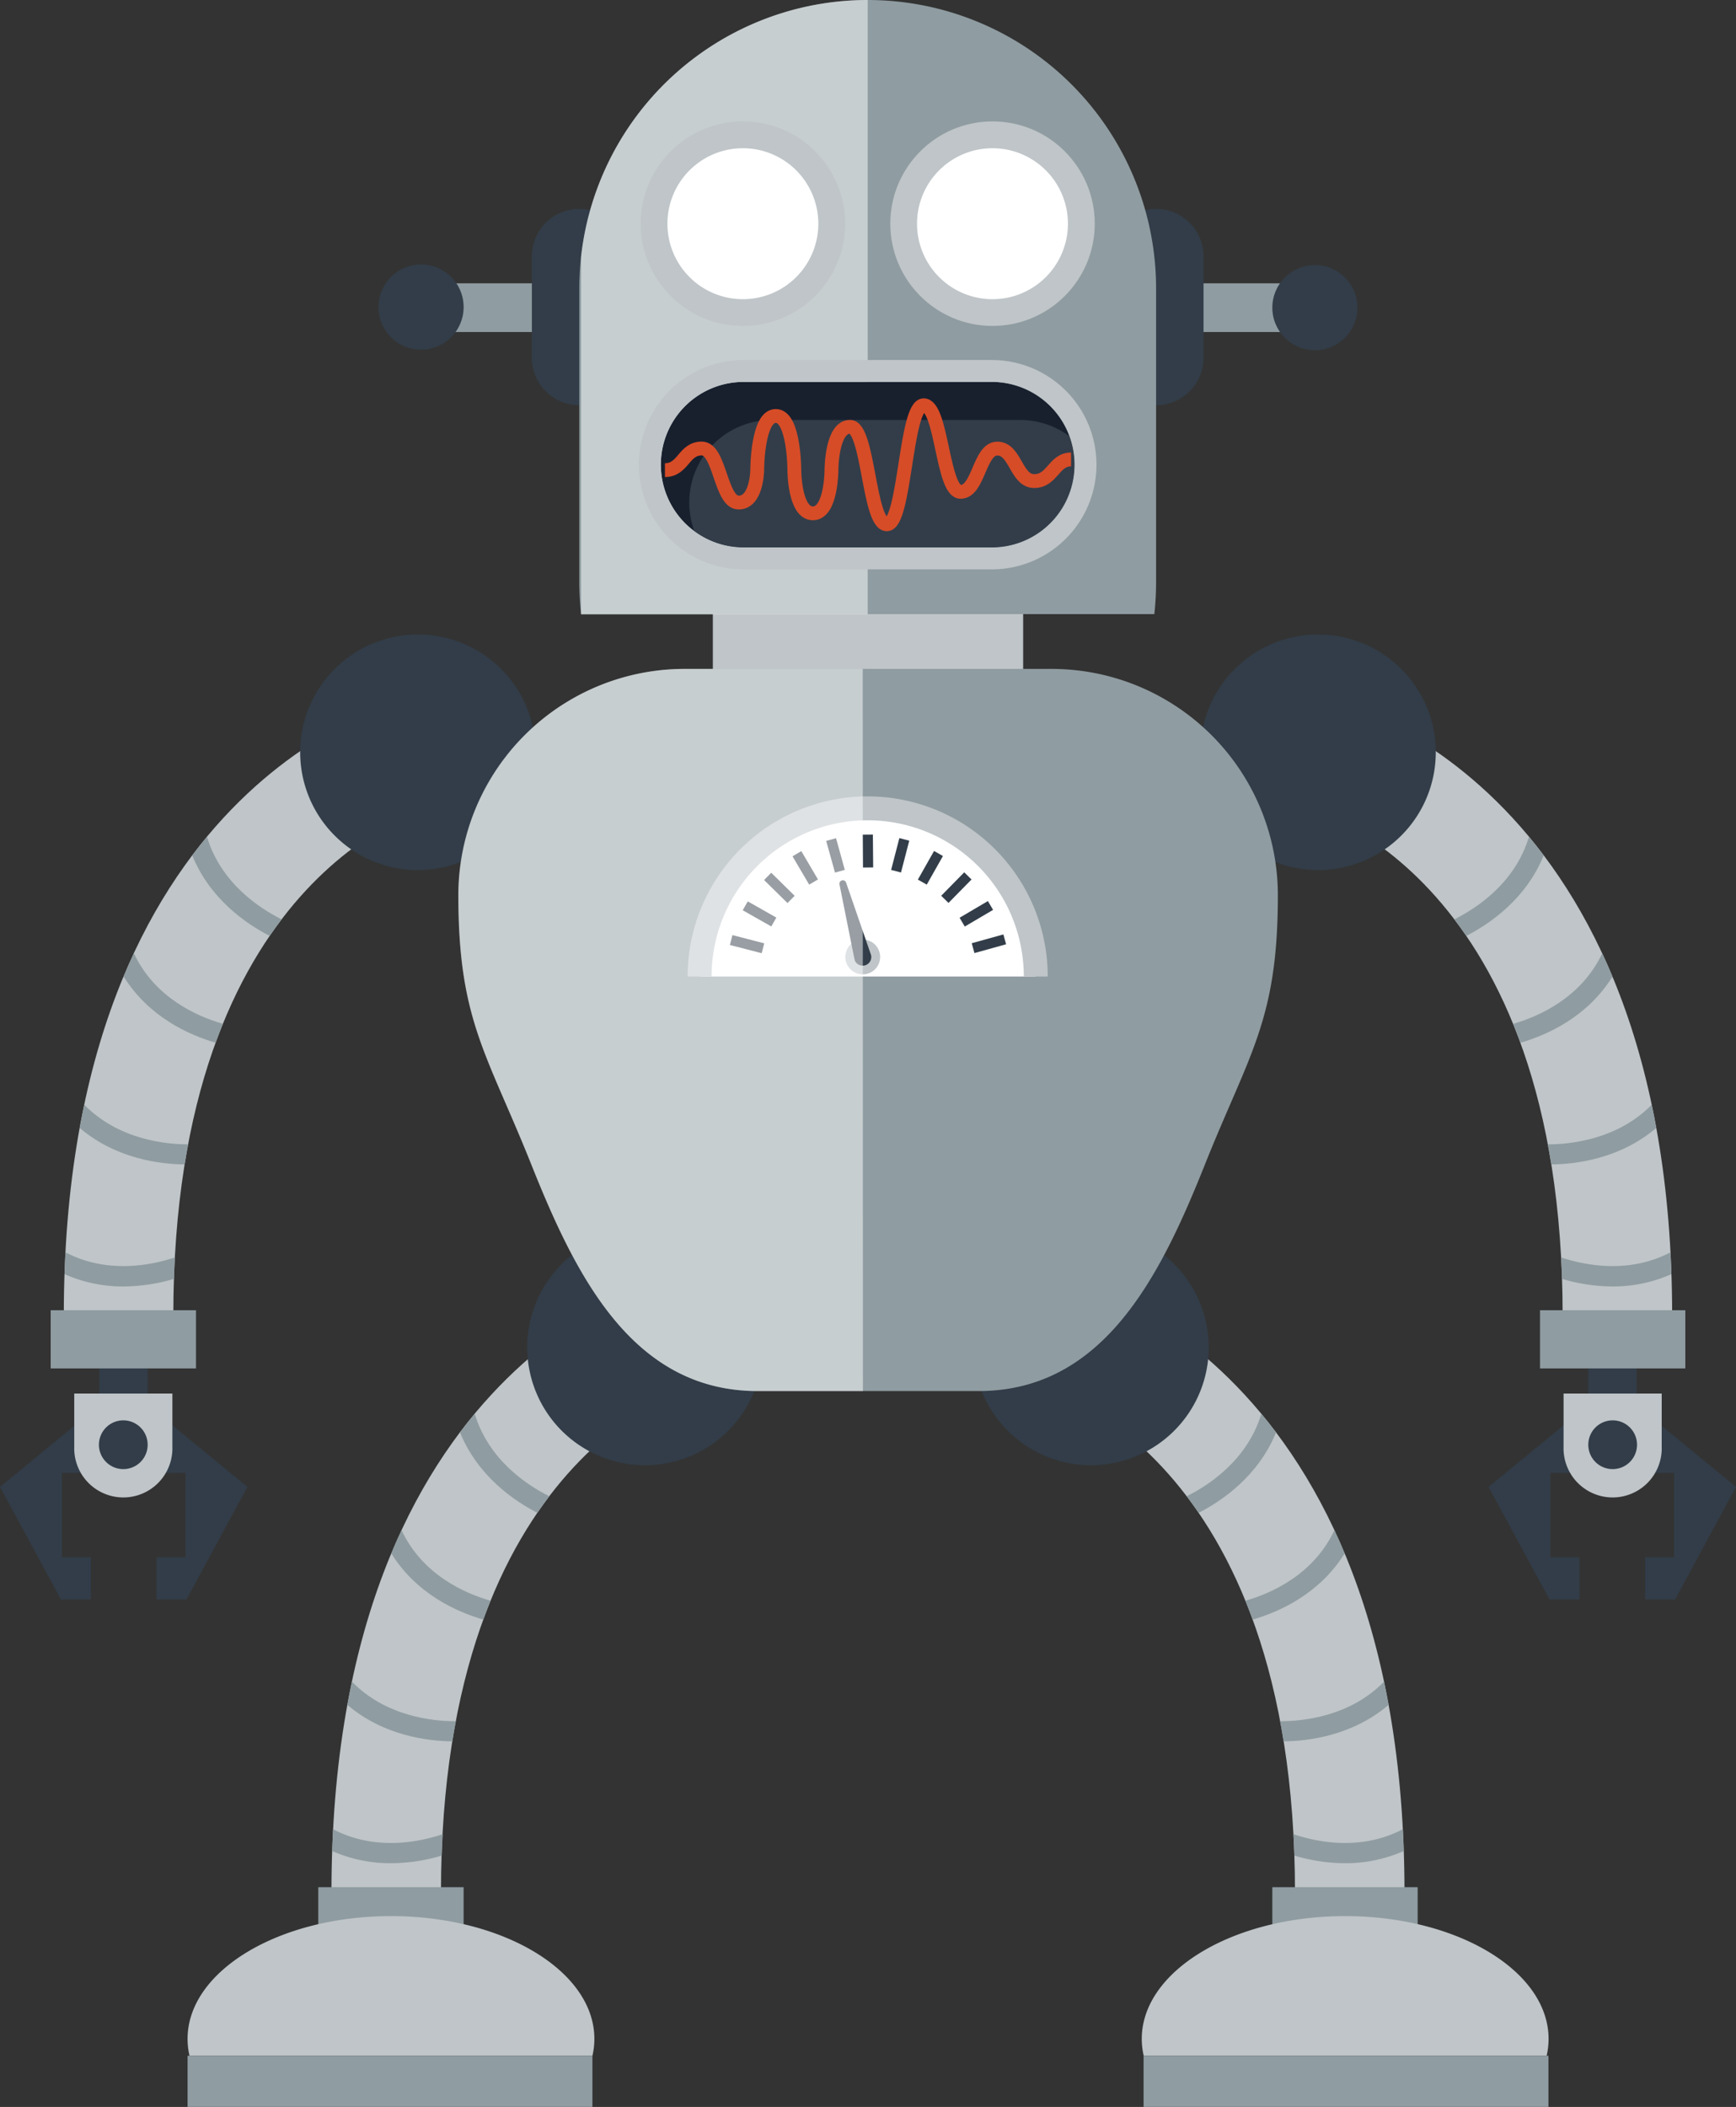 <svg xmlns="http://www.w3.org/2000/svg" viewBox="0 0 374.11 453.86"><rect x="0" y="0" width="374.11" height="453.86" fill="#333333" stroke="none"/><defs><style>.cls-1{isolation:isolate;}.cls-2{fill:#bfc5c8;}.cls-3{fill:#8f9ca1;}.cls-4{fill:#323d49;}.cls-5,.cls-8{fill:#fff;}.cls-5{mix-blend-mode:soft-light;opacity:0.5;}.cls-6{fill:#18202e;}.cls-7{fill:none;stroke:#d64c27;stroke-miterlimit:10;stroke-width:2.98px;}</style></defs><g class="cls-1"><g id="Layer_1" data-name="Layer 1"><path class="cls-2" d="M250.05,340h-23.6c0-114.26,71.49-132.13,74.53-132.83l5.32,23-2.66-11.5,2.77,11.47C304.11,230.75,250.05,245.44,250.05,340Z" transform="translate(-212.7 -56.65)"/><path class="cls-3" d="M226.82,326.42c-.09,1.54-.15,3.11-.21,4.69a30.92,30.92,0,0,0,12.66,2.66,38.91,38.91,0,0,0,10.92-1.64c.05-1.56.11-3.1.19-4.61C245.3,329.21,235.81,331.13,226.82,326.42Z" transform="translate(-212.7 -56.65)"/><path class="cls-3" d="M229.88,299.62c7.81,6.66,17.34,7.81,22.61,7.86.24-1.47.5-2.91.76-4.32-4.78,0-15-1-22.39-8.53C230.52,296.26,230.19,297.93,229.88,299.62Z" transform="translate(-212.7 -56.65)"/><path class="cls-3" d="M241.55,262c-.75,1.61-1.48,3.28-2.2,5,5.43,8.73,14.09,12.6,19.83,14.26.51-1.39,1-2.74,1.57-4.06C255.18,275.6,246.08,271.62,241.55,262Z" transform="translate(-212.7 -56.65)"/><path class="cls-3" d="M257.31,236.92c-1.07,1.28-2.13,2.61-3.18,4,3.83,9.41,11.63,14.74,16.69,17.33.85-1.24,1.7-2.43,2.57-3.56C268.63,252.32,260.3,246.88,257.31,236.92Z" transform="translate(-212.7 -56.65)"/><rect class="cls-4" x="21.4" y="290.25" width="10.41" height="15.72"/><rect class="cls-3" x="10.92" y="282.24" width="31.32" height="12.53"/><polygon class="cls-4" points="31.91 302.73 53.31 320.3 40.19 344.54 33.72 344.54 33.72 335.45 39.98 335.45 39.98 317.27 31.91 317.27 31.91 302.73"/><polygon class="cls-4" points="21.4 302.73 0 320.3 13.13 344.54 19.59 344.54 19.59 335.45 13.33 335.45 13.33 317.27 21.4 317.27 21.4 302.73"/><path class="cls-2" d="M249.85,368.31V356.84H228.7v11.47a10.58,10.58,0,1,0,21.15,0Z" transform="translate(-212.7 -56.65)"/><path class="cls-4" d="M239.28,373.11a5.25,5.25,0,1,1,5.24-5.24A5.24,5.24,0,0,1,239.28,373.11Z" transform="translate(-212.7 -56.65)"/><path class="cls-2" d="M549.45,340h23.6c0-114.26-71.49-132.13-74.53-132.83l-5.32,23,2.66-11.5-2.77,11.47C495.39,230.75,549.45,245.44,549.45,340Z" transform="translate(-212.7 -56.65)"/><path class="cls-3" d="M572.68,326.42c.09,1.54.15,3.11.21,4.69a30.94,30.94,0,0,1-12.67,2.66,38.89,38.89,0,0,1-10.91-1.64c0-1.56-.11-3.1-.19-4.61C554.2,329.21,563.69,331.13,572.68,326.42Z" transform="translate(-212.7 -56.65)"/><path class="cls-3" d="M569.62,299.62c-7.81,6.66-17.34,7.81-22.61,7.86-.24-1.47-.5-2.91-.76-4.32,4.78,0,15-1,22.39-8.53C569,296.26,569.31,297.93,569.62,299.62Z" transform="translate(-212.7 -56.65)"/><path class="cls-3" d="M558,262c.75,1.61,1.48,3.28,2.2,5-5.43,8.73-14.09,12.6-19.83,14.26-.51-1.39-1-2.74-1.57-4.06C544.32,275.6,553.42,271.62,558,262Z" transform="translate(-212.7 -56.65)"/><path class="cls-3" d="M542.19,236.92c1.07,1.28,2.13,2.61,3.18,4-3.83,9.41-11.63,14.74-16.69,17.33q-1.27-1.86-2.57-3.56C530.87,252.32,539.2,246.88,542.19,236.92Z" transform="translate(-212.7 -56.65)"/><rect class="cls-4" x="342.29" y="290.25" width="10.41" height="15.72"/><rect class="cls-3" x="331.87" y="282.24" width="31.32" height="12.53"/><polygon class="cls-4" points="342.2 302.73 320.79 320.3 333.92 344.54 340.38 344.54 340.38 335.45 334.12 335.45 334.12 317.27 342.2 317.27 342.2 302.73"/><polygon class="cls-4" points="352.7 302.73 374.11 320.3 360.98 344.54 354.52 344.54 354.52 335.45 360.78 335.45 360.78 317.27 352.7 317.27 352.7 302.73"/><path class="cls-2" d="M549.65,368.31V356.84H570.8v11.47a10.58,10.58,0,1,1-21.15,0Z" transform="translate(-212.7 -56.65)"/><path class="cls-4" d="M560.22,373.11a5.25,5.25,0,1,0-5.24-5.24A5.24,5.24,0,0,0,560.22,373.11Z" transform="translate(-212.7 -56.65)"/><path class="cls-4" d="M277.39,218.7a25.37,25.37,0,1,1,25.37,25.37A25.37,25.37,0,0,1,277.39,218.7Z" transform="translate(-212.7 -56.65)"/><path class="cls-4" d="M471.37,218.7a25.37,25.37,0,1,1,25.37,25.37A25.37,25.37,0,0,1,471.37,218.7Z" transform="translate(-212.7 -56.65)"/><path class="cls-2" d="M491.77,464.32h23.6c0-114.27-71.48-132.13-74.52-132.84l-5.33,23L438.18,343l-2.76,11.47C437.72,355,491.77,369.71,491.77,464.32Z" transform="translate(-212.7 -56.65)"/><path class="cls-3" d="M515,450.69c.08,1.55.15,3.11.2,4.69A30.89,30.89,0,0,1,502.55,458a38.41,38.41,0,0,1-10.91-1.64c-.05-1.56-.12-3.1-.2-4.61C496.53,453.48,506,455.41,515,450.69Z" transform="translate(-212.7 -56.65)"/><path class="cls-3" d="M511.94,423.9c-7.8,6.65-17.33,7.8-22.61,7.86-.24-1.47-.49-2.91-.76-4.33,4.78,0,15-.95,22.39-8.53C511.3,420.54,511.63,422.2,511.94,423.9Z" transform="translate(-212.7 -56.65)"/><path class="cls-3" d="M500.27,386.27c.76,1.61,1.49,3.28,2.2,5-5.42,8.73-14.08,12.59-19.83,14.26-.51-1.39-1-2.75-1.56-4.06C486.64,399.88,495.75,395.89,500.27,386.27Z" transform="translate(-212.7 -56.65)"/><path class="cls-3" d="M484.52,361.19q1.59,1.92,3.17,4c-3.82,9.41-11.62,14.74-16.68,17.34-.85-1.25-1.71-2.43-2.57-3.57C473.2,376.59,481.53,371.15,484.52,361.19Z" transform="translate(-212.7 -56.65)"/><rect class="cls-3" x="274.19" y="406.52" width="31.32" height="12.53"/><path class="cls-2" d="M546,499.49a16.37,16.37,0,0,0,.42-3.63c0-14.61-19.62-26.46-43.83-26.46s-43.84,11.85-43.84,26.46a16.37,16.37,0,0,0,.42,3.63Z" transform="translate(-212.7 -56.65)"/><rect class="cls-3" x="246.44" y="442.84" width="87.25" height="11.01"/><path class="cls-4" d="M422.44,346.9a25.37,25.37,0,1,1,25.37,25.37A25.37,25.37,0,0,1,422.44,346.9Z" transform="translate(-212.7 -56.65)"/><path class="cls-2" d="M307.73,464.32h-23.6c0-114.27,71.48-132.13,74.52-132.84l5.33,23L361.32,343l2.76,11.47C361.78,355,307.73,369.71,307.73,464.32Z" transform="translate(-212.7 -56.65)"/><path class="cls-3" d="M284.49,450.69c-.08,1.55-.15,3.11-.2,4.69A30.89,30.89,0,0,0,297,458a38.41,38.41,0,0,0,10.91-1.64c.05-1.56.12-3.1.2-4.61C303,453.48,293.49,455.41,284.49,450.69Z" transform="translate(-212.7 -56.65)"/><path class="cls-3" d="M287.56,423.9c7.8,6.65,17.33,7.8,22.61,7.86.24-1.47.49-2.91.76-4.33-4.78,0-15-.95-22.39-8.53C288.2,420.54,287.87,422.2,287.56,423.9Z" transform="translate(-212.7 -56.65)"/><path class="cls-3" d="M299.23,386.27c-.76,1.61-1.49,3.28-2.2,5,5.42,8.73,14.08,12.59,19.83,14.26.51-1.39,1-2.75,1.56-4.06C312.86,399.88,303.75,395.89,299.23,386.27Z" transform="translate(-212.7 -56.65)"/><path class="cls-3" d="M315,361.19q-1.61,1.92-3.17,4c3.82,9.41,11.62,14.74,16.68,17.34.85-1.25,1.71-2.43,2.57-3.57C326.3,376.59,318,371.15,315,361.19Z" transform="translate(-212.7 -56.65)"/><rect class="cls-3" x="68.59" y="406.52" width="31.32" height="12.53"/><path class="cls-2" d="M253.54,499.49a16.37,16.37,0,0,1-.42-3.63c0-14.61,19.62-26.46,43.83-26.46s43.84,11.85,43.84,26.46a16.37,16.37,0,0,1-.42,3.63Z" transform="translate(-212.7 -56.65)"/><rect class="cls-3" x="40.42" y="442.84" width="87.25" height="11.01"/><path class="cls-4" d="M377.06,346.9a25.37,25.37,0,1,0-25.37,25.37A25.37,25.37,0,0,0,377.06,346.9Z" transform="translate(-212.7 -56.65)"/><rect class="cls-2" x="153.62" y="126.06" width="66.87" height="25.96"/><rect class="cls-3" x="235.37" y="61.03" width="47.99" height="10.49"/><rect class="cls-3" x="90.75" y="61.03" width="47.99" height="10.49"/><path class="cls-4" d="M472.06,133.71a10.23,10.23,0,0,1-10.22,10.23h0a10.23,10.23,0,0,1-10.23-10.23V111.88a10.23,10.23,0,0,1,10.23-10.23h0a10.23,10.23,0,0,1,10.22,10.23Z" transform="translate(-212.7 -56.65)"/><path class="cls-4" d="M347.77,133.71a10.23,10.23,0,0,1-10.23,10.23h0a10.23,10.23,0,0,1-10.22-10.23V111.88a10.23,10.23,0,0,1,10.22-10.23h0a10.23,10.23,0,0,1,10.23,10.23Z" transform="translate(-212.7 -56.65)"/><path class="cls-3" d="M461.46,188.94a63.91,63.91,0,0,0,.38-6.82V118.8a62.15,62.15,0,1,0-124.3,0v63.32a63.91,63.91,0,0,0,.38,6.82Z" transform="translate(-212.7 -56.65)"/><path class="cls-5" d="M337.92,112v77h61.77V56.65A62.16,62.16,0,0,0,337.92,112Z" transform="translate(-212.7 -56.65)"/><path class="cls-6" d="M444.27,156.75a17.83,17.83,0,0,1-17.83,17.83h-53.5a17.83,17.83,0,0,1-17.83-17.83h0a17.83,17.83,0,0,1,17.83-17.83h53.5a17.83,17.83,0,0,1,17.83,17.83Z" transform="translate(-212.7 -56.65)"/><path class="cls-4" d="M379.07,147.12a17.78,17.78,0,0,0-16.73,23.94,17.64,17.64,0,0,0,10.6,3.52h53.5a17.78,17.78,0,0,0,16.73-23.94,17.76,17.76,0,0,0-10.61-3.52Z" transform="translate(-212.7 -56.65)"/><path class="cls-2" d="M426.44,138.92a17.83,17.83,0,0,1,0,35.66h-53.5a17.83,17.83,0,1,1,0-35.66h53.5m0-4.72h-53.5a22.55,22.55,0,1,0,0,45.1h53.5a22.55,22.55,0,1,0,0-45.1Z" transform="translate(-212.7 -56.65)"/><path class="cls-7" d="M356,157.92c4,0,4-4.66,7.94-4.66s4,11.65,7.94,11.65,4-7,4-7,0-11.66,4-11.66,4,11.66,4,11.66,0,9.32,4,9.32,4-9.32,4-9.32,0-9.32,4-9.32,4,21,7.94,21,4-25.64,7.94-25.64,4,18.65,7.94,18.65,4-9.32,7.93-9.32,4,7,7.94,7,4.21-4.66,7.94-4.66" transform="translate(-212.7 -56.65)"/><circle class="cls-2" cx="160.1" cy="48.18" r="22.03"/><path class="cls-8" d="M389.05,104.83a16.26,16.26,0,1,1-16.26-16.25A16.26,16.26,0,0,1,389.05,104.83Z" transform="translate(-212.7 -56.65)"/><circle class="cls-2" cx="213.89" cy="48.18" r="22.03"/><path class="cls-8" d="M442.84,104.83a16.26,16.26,0,1,1-16.25-16.25A16.26,16.26,0,0,1,442.84,104.83Z" transform="translate(-212.7 -56.65)"/><circle class="cls-4" cx="283.36" cy="66.27" r="9.17"/><path class="cls-4" d="M312.61,122.79a9.17,9.17,0,1,1-9.16-9.16A9.16,9.16,0,0,1,312.61,122.79Z" transform="translate(-212.7 -56.65)"/><path class="cls-3" d="M439.27,200.74h-79a48.76,48.76,0,0,0-48.77,48.77c0,26.94,6.15,34,15.73,58S349,356.3,376,356.3h47.58c26.93,0,39.18-24.75,48.77-48.77s15.73-31.08,15.73-58A48.76,48.76,0,0,0,439.27,200.74Z" transform="translate(-212.7 -56.65)"/><path class="cls-8" d="M399.69,230.81A36.18,36.18,0,0,0,363.51,267h72.36A36.18,36.18,0,0,0,399.69,230.81Z" transform="translate(-212.7 -56.65)"/><path class="cls-2" d="M399.69,233.35A33.64,33.64,0,0,1,433.33,267h5.16a38.8,38.8,0,0,0-77.6,0h5.16A33.64,33.64,0,0,1,399.69,233.35Z" transform="translate(-212.7 -56.65)"/><path class="cls-2" d="M402.37,262.79a3.75,3.75,0,1,1-3.75-3.75A3.74,3.74,0,0,1,402.37,262.79Z" transform="translate(-212.7 -56.65)"/><path class="cls-4" d="M395.05,246.82l5.34,15.49a1.85,1.85,0,0,1-3.49,1.21c0-.08,0-.17-.06-.24l-3.22-16.07a.74.74,0,0,1,1.43-.39Z" transform="translate(-212.7 -56.65)"/><rect class="cls-4" x="398.62" y="236.47" width="2.2" height="7.08" transform="translate(-214.72 -53.26) rotate(-0.49)"/><rect class="cls-4" x="391.64" y="237.4" width="2.2" height="7.08" transform="translate(-262.77 56.96) rotate(-15.49)"/><rect class="cls-4" x="385.13" y="240.1" width="2.2" height="7.08" transform="translate(-282.91 172.97) rotate(-30.49)"/><rect class="cls-4" x="379.55" y="244.39" width="2.2" height="7.08" transform="translate(-275.7 288.91) rotate(-45.49)"/><rect class="cls-4" x="375.27" y="249.99" width="2.2" height="7.08" transform="translate(-242.35 399.53) rotate(-60.49)"/><rect class="cls-4" x="372.58" y="256.5" width="2.2" height="7.08" transform="translate(-184.38 499.99) rotate(-75.49)"/><rect class="cls-4" x="422.26" y="258.88" width="7.08" height="2.2" transform="translate(-266.75 66.81) rotate(-15.53)"/><rect class="cls-4" x="419.56" y="252.37" width="7.08" height="2.2" transform="translate(-282.8 193.1) rotate(-30.49)"/><rect class="cls-4" x="415.27" y="246.79" width="7.08" height="2.2" transform="translate(-264.28 316.09) rotate(-45.49)"/><rect class="cls-4" x="409.68" y="242.51" width="7.08" height="2.2" transform="translate(-214.92 426.77) rotate(-60.52)"/><rect class="cls-4" x="403.17" y="239.82" width="7.08" height="2.2" transform="translate(-141.32 517.44) rotate(-75.46)"/><path class="cls-5" d="M398.62,200.74H360.23a48.76,48.76,0,0,0-48.77,48.77c0,26.94,6.15,34,15.73,58S349,356.3,376,356.3h22.66Z" transform="translate(-212.7 -56.65)"/></g></g></svg>